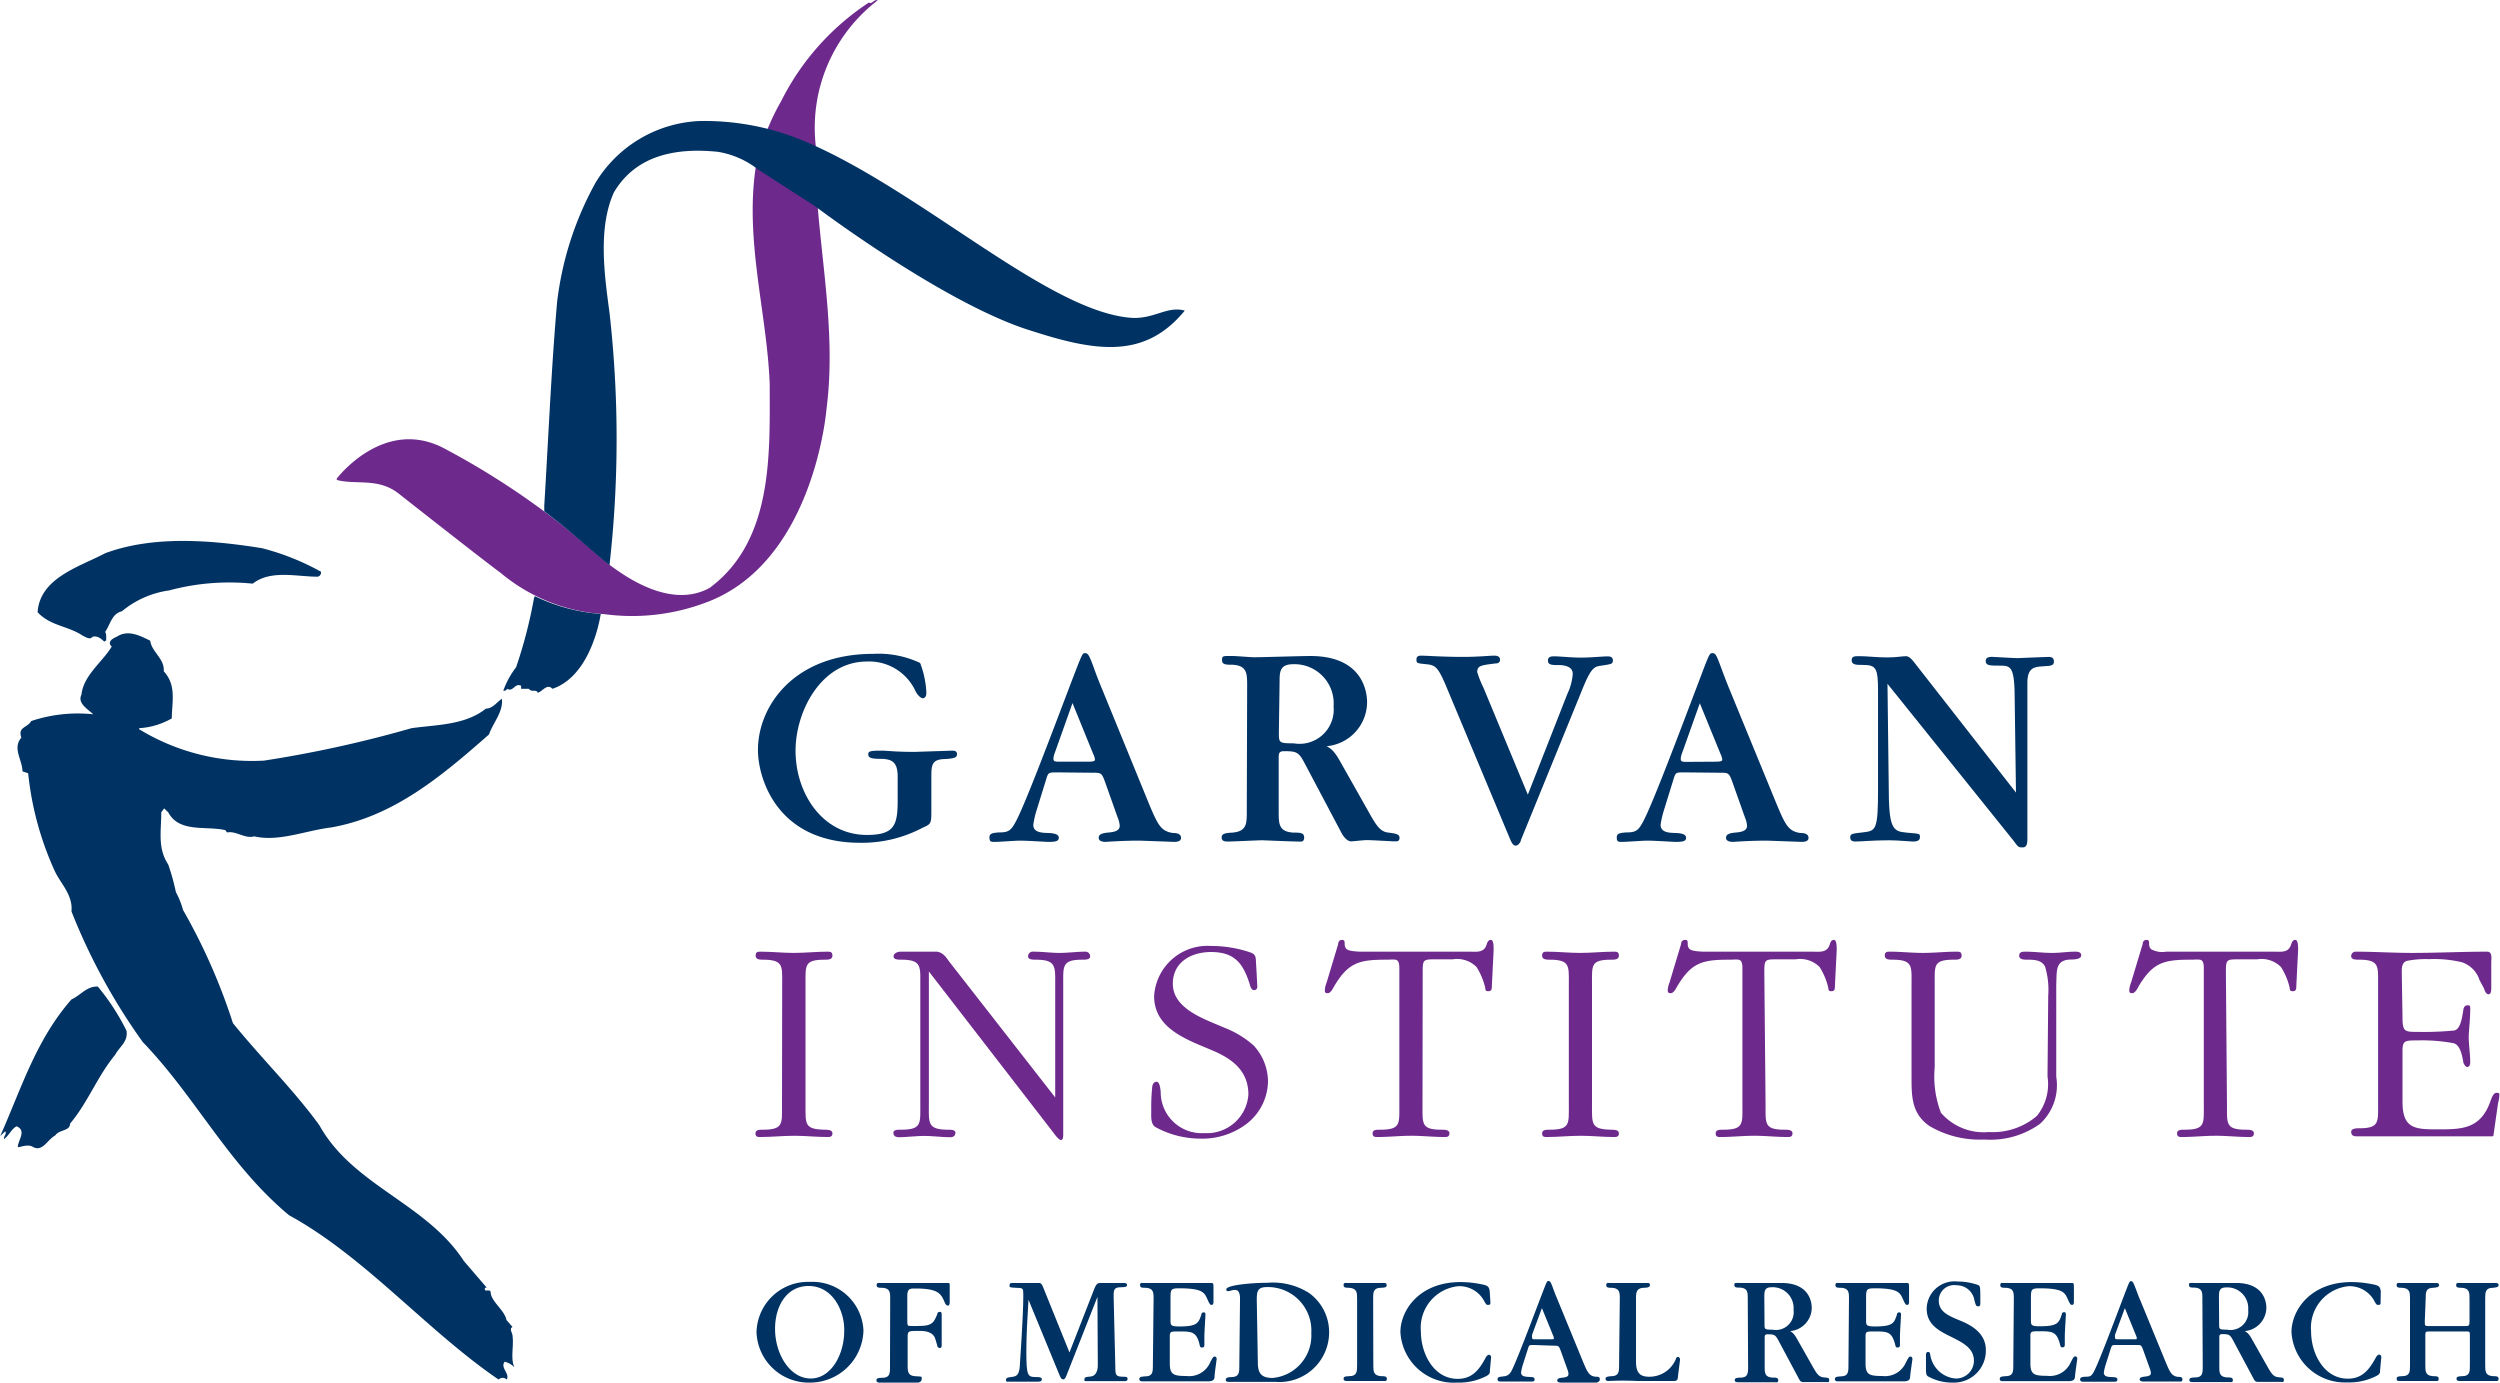 <svg id="Layer_1" data-name="Layer 1" xmlns="http://www.w3.org/2000/svg" viewBox="0 0 140.28 77.59"><defs><style>.cls-1{fill:#003263;}.cls-2{fill:#6e298d;}</style></defs><title>GIMR_CMYK</title><path class="cls-1" d="M45.87,79a2.93,2.93,0,0,1-3-2.84,2.89,2.89,0,0,1,3-2.81,2.86,2.86,0,0,1,3,2.73A3,3,0,0,1,45.87,79Zm-.08-5.42c-1.24,0-1.88,1.14-1.88,2.4,0,1.43.84,2.79,2,2.79s1.88-1.37,1.88-2.65C47.83,75.07,47.2,73.58,45.79,73.58Z" transform="translate(-0.42 -1.42)"/><path class="cls-1" d="M50.37,74.31c0-.36,0-.6-.44-.63-.19,0-.32,0-.32-.15s.12-.12.18-.12l.25,0,1.54,0h.11l1.61,0,.26,0c.14,0,.15,0,.15.16v.94s0,.17-.1.17-.16-.13-.18-.18c-.21-.49-.35-.78-1.65-.78-.3,0-.45,0-.45.43v1.17c0,.48,0,.49.14.5a5,5,0,0,0,.54,0c.72,0,.81-.2,1-.65,0-.07.05-.14.14-.14s.11.06.11.15,0,.72,0,.86,0,.23,0,.43l0,.42c0,.06,0,.17-.11.17a.15.15,0,0,1-.14-.14s-.08-.29-.1-.34c-.12-.48-.69-.48-.91-.48-.65,0-.65,0-.65.42V78c0,.35,0,.61.41.64s.38,0,.38.15S52,79,51.91,79c-.3,0-.77,0-1.07,0l-1.05,0c-.07,0-.19,0-.19-.13s.13-.13.32-.14c.44,0,.44-.26.44-.63Z" transform="translate(-0.42 -1.42)"/><path class="cls-1" d="M60.29,78.53c-.08.21-.12.29-.21.29s-.14-.07-.2-.22l-1.75-4.25h0c-.06,1-.12,2-.12,2.9,0,1.39.08,1.43.52,1.44.2,0,.35,0,.35.13s-.16.13-.26.13-.42,0-.8,0-.65,0-.8,0-.15,0-.15-.11.09-.13.34-.16.42-.1.44-.72c0-.06.19-2.67.19-3.84,0-.43,0-.43-.42-.44s-.35-.06-.35-.16.06-.11.19-.11.58,0,.82,0,.5,0,.61,0,.16,0,.25.21l1.49,3.69,1.4-3.59c.12-.29.21-.31.35-.31l.73,0c.19,0,.43,0,.53,0s.22,0,.22.11-.08.12-.33.13c-.42,0-.43.14-.42.61L63,78c0,.55,0,.67.42.67.19,0,.27,0,.27.13s-.14.12-.23.12-.6,0-.93,0-.92,0-1.1,0-.16,0-.16-.11.08-.13.34-.15.42-.26.41-.67L62,74.19h0Z" transform="translate(-0.42 -1.42)"/><path class="cls-1" d="M65.15,74.31c0-.36,0-.6-.44-.63-.2,0-.32,0-.32-.15s.11-.12.18-.12l.22,0,1.33,0h.42l1.6,0,.26,0c.11,0,.11.07.11.27v.81s0,.15-.09.15-.11,0-.27-.36-.32-.57-1.57-.57c-.44,0-.48.06-.48.5V75.5c0,.28,0,.35.51.35,1,0,1.06-.2,1.22-.66,0-.11.09-.13.13-.13s.1,0,.1.12-.06,1-.06,1.23,0,.37,0,.44,0,.18-.11.18-.13,0-.17-.21c-.18-.68-.43-.69-1.16-.69-.42,0-.5,0-.5.26v1.52c0,.63.19.72.93.72a1.28,1.28,0,0,0,1.33-.75c.16-.31.18-.34.26-.34s.11.08.11.13-.1.68-.12,1c0,.17-.1.26-.35.26l-1.58,0-1,0h-.11l-.72,0-.27,0c-.07,0-.19,0-.19-.13s.13-.13.32-.15c.44,0,.44-.26.44-.63Z" transform="translate(-0.42 -1.42)"/><path class="cls-1" d="M70,74.29c0-.36-.11-.49-.28-.49s-.31.07-.37.07-.12,0-.12-.1c0-.25,1.48-.37,2.3-.37a3.79,3.79,0,0,1,2.34.57A2.71,2.71,0,0,1,75,76.18a2.79,2.79,0,0,1-3,2.78l-1.62,0-1,0c-.06,0-.18,0-.18-.12s.13-.14.31-.15c.45,0,.45-.27.45-.63ZM71,77.86c0,.57.15.88.83.88A2.39,2.39,0,0,0,74,76.23a2.44,2.44,0,0,0-2.47-2.59c-.53,0-.59.21-.59.71Z" transform="translate(-0.42 -1.42)"/><path class="cls-1" d="M77.48,78c0,.37,0,.61.44.64.19,0,.32,0,.32.15s-.11.12-.19.12-.48,0-1.06,0-.95,0-1,0-.18,0-.18-.13.13-.13.32-.14c.44,0,.44-.27.44-.63V74.32c0-.37,0-.6-.44-.64-.2,0-.32,0-.32-.15s.11-.12.18-.12.5,0,1,0,.92,0,1.05,0,.19,0,.19.13-.13.13-.32.14c-.44,0-.44.27-.44.61Z" transform="translate(-0.42 -1.42)"/><path class="cls-1" d="M84.05,74.49c0,.09,0,.15-.11.15s-.11,0-.21-.16a1.58,1.58,0,0,0-1.46-.89,2.34,2.34,0,0,0-2.12,2.55c0,1.24.72,2.65,2.06,2.65.81,0,1.2-.49,1.57-1.18,0,0,.09-.17.18-.17s.13.08.13.14l-.07.75c0,.13,0,.2-.21.31a3.37,3.37,0,0,1-1.63.36A3,3,0,0,1,79,76.17c0-1.23,1.06-2.81,3.37-2.81a5.86,5.86,0,0,1,1.16.12c.4.07.44.15.48.39Z" transform="translate(-0.42 -1.42)"/><path class="cls-1" d="M86.48,76.89c-.26,0-.26,0-.33.23l-.3.94a2.83,2.83,0,0,0-.08.37c0,.22.22.24.42.25s.34,0,.34.14-.11.12-.31.12l-.87,0-.73,0c-.05,0-.17,0-.17-.13s.12-.13.26-.15.37,0,.54-.35c.28-.55,1.06-2.62,1.64-4.14.33-.86.33-.87.42-.87s.13.06.26.42.19.49.26.66l1.38,3.36c.28.68.37.88.73.93.15,0,.25,0,.25.15S90,79,90,79l-1,0c-.54,0-1,0-1,0s-.2,0-.2-.12.14-.14.32-.16.31-.06.31-.2a.73.73,0,0,0-.06-.26l-.38-1.06c-.1-.27-.13-.27-.36-.27Zm.93-.32c.2,0,.2,0,.2-.06a.43.43,0,0,0-.05-.17l-.62-1.52-.55,1.49a.58.58,0,0,0,0,.17c0,.09.05.09.21.09Z" transform="translate(-0.42 -1.42)"/><path class="cls-1" d="M91.31,74.31c0-.36,0-.6-.45-.63-.18,0-.31,0-.31-.15s.11-.12.19-.12.62,0,1.08,0,.87,0,1,0,.18,0,.18.12-.13.14-.31.15c-.45,0-.47.27-.47.6v3.53c0,.56.16.86.71.86a1.6,1.6,0,0,0,1.53-1c0-.07.07-.11.12-.11s.11.07.11.14-.11.86-.12,1-.06.21-.22.21-.07,0-2.08,0a15.47,15.47,0,0,0-1.58,0c-.06,0-.18,0-.18-.12s.13-.13.31-.15c.45,0,.45-.26.45-.64Z" transform="translate(-0.42 -1.42)"/><path class="cls-1" d="M98.49,74.3c0-.36,0-.6-.43-.63-.2,0-.32,0-.32-.14s0-.12.33-.12l.63,0,1.68,0c1.57,0,1.7,1.08,1.7,1.39a1.32,1.32,0,0,1-1.21,1.31c.11.07.22.13.42.5l.86,1.52c.18.31.3.53.55.57s.36,0,.36.16-.09.11-.15.11l-.82,0-.48,0c-.16,0-.2-.08-.29-.26l-1.07-2c-.2-.38-.24-.42-.64-.42-.15,0-.17.05-.17.2v1.59c0,.37,0,.61.44.64.19,0,.32,0,.32.15s-.11.11-.19.11l-1.06,0-1,0c-.07,0-.19,0-.19-.12s.13-.13.32-.14c.43,0,.43-.26.43-.64Zm.94,1.4c0,.31,0,.33.44.33a1,1,0,0,0,1.19-1.11,1.17,1.17,0,0,0-1.22-1.27c-.41,0-.42.21-.42.56Z" transform="translate(-0.42 -1.42)"/><path class="cls-1" d="M104.17,74.31c0-.36,0-.6-.44-.63-.2,0-.32,0-.32-.15s.11-.12.18-.12l.22,0,1.33,0h.42l1.6,0,.27,0c.11,0,.11.07.11.27v.81s0,.15-.09.15-.11,0-.27-.36-.32-.57-1.57-.57c-.44,0-.48.06-.48.5V75.5c0,.28,0,.35.51.35,1,0,1.06-.19,1.22-.66,0-.11.09-.13.13-.13s.1,0,.1.12-.06,1-.06,1.23,0,.37,0,.44,0,.18-.11.18-.12,0-.17-.21c-.19-.68-.43-.69-1.16-.69-.42,0-.49,0-.49.26v1.52c0,.63.18.72.93.72a1.28,1.28,0,0,0,1.33-.75c.16-.31.18-.34.26-.34s.11.08.11.13-.1.68-.13,1c0,.17-.1.26-.35.26l-1.58,0-1,0h-.11l-.73,0-.27,0c-.07,0-.18,0-.18-.13s.13-.13.32-.15c.44,0,.44-.26.44-.63Z" transform="translate(-0.42 -1.42)"/><path class="cls-1" d="M110,79a2.78,2.78,0,0,1-1.4-.35c-.1-.07-.11-.2-.11-.42,0,0,0-.48,0-.79,0,0,0-.16.11-.16s.11.07.13.15a1.57,1.57,0,0,0,1.4,1.34,1,1,0,0,0,1.05-1c0-.69-.6-1-1.24-1.32s-1.41-.66-1.41-1.6a1.56,1.56,0,0,1,1.74-1.52,3.38,3.38,0,0,1,1.16.2c.11.06.11.14.11.92,0,.2,0,.27-.12.27s-.13-.05-.21-.33a1,1,0,0,0-1-.85.86.86,0,0,0-1,.85c0,.63.51.85,1.22,1.14.5.21,1.42.64,1.42,1.64A1.79,1.79,0,0,1,110,79Z" transform="translate(-0.42 -1.42)"/><path class="cls-1" d="M113.42,74.31c0-.36,0-.6-.44-.63-.2,0-.32,0-.32-.15s.11-.12.18-.12l.22,0,1.33,0h.42l1.6,0,.27,0c.11,0,.11.07.11.27v.81s0,.15-.09.15-.11,0-.27-.36-.32-.57-1.57-.57c-.44,0-.48.06-.48.5v1.28c0,.28,0,.35.51.35,1,0,1.06-.2,1.22-.66,0-.11.09-.13.13-.13s.1,0,.1.12-.06,1-.06,1.23,0,.37,0,.44,0,.18-.11.18-.12,0-.17-.21c-.19-.68-.43-.69-1.16-.69-.42,0-.49,0-.49.26v1.52c0,.63.18.72.93.72a1.28,1.28,0,0,0,1.33-.75c.16-.31.18-.34.26-.34s.11.08.11.13-.1.68-.13,1c0,.17-.1.26-.35.26l-1.58,0-1,0h-.11l-.73,0-.27,0c-.07,0-.18,0-.18-.13s.13-.13.32-.15c.44,0,.44-.26.44-.63Z" transform="translate(-0.42 -1.42)"/><path class="cls-1" d="M119.19,76.89c-.26,0-.26,0-.34.23l-.3.95a2.8,2.8,0,0,0-.08.37c0,.22.22.24.42.25s.34,0,.34.14-.11.12-.31.12-.61,0-.87,0l-.74,0c-.05,0-.17,0-.17-.13s.13-.13.26-.15c.29,0,.37,0,.54-.34.28-.55,1.06-2.62,1.64-4.15.33-.86.33-.87.42-.87s.12.06.26.42.18.49.26.66l1.38,3.36c.28.68.37.88.73.93.15,0,.25,0,.25.15s-.15.11-.2.11l-1,0c-.54,0-1,0-1,0s-.2,0-.2-.12.14-.14.32-.16.31-.06.31-.19a.78.78,0,0,0-.06-.26l-.38-1.06c-.1-.26-.12-.26-.36-.26Zm.93-.32c.2,0,.2,0,.2-.06a.5.5,0,0,0-.05-.17l-.62-1.52-.55,1.49a.54.54,0,0,0,0,.17c0,.09.05.09.21.09Z" transform="translate(-0.42 -1.42)"/><path class="cls-1" d="M124,74.3c0-.36,0-.6-.43-.63-.2,0-.32,0-.32-.14s0-.12.33-.12l.63,0,1.68,0c1.57,0,1.7,1.08,1.7,1.39a1.33,1.33,0,0,1-1.21,1.31c.11.07.22.12.42.49l.86,1.52c.18.31.3.53.55.57s.36,0,.36.16-.09.11-.15.11l-.82,0-.48,0c-.16,0-.2-.08-.29-.26l-1.07-2c-.2-.38-.24-.42-.64-.42-.15,0-.17.05-.17.2v1.59c0,.37,0,.61.44.64.19,0,.32,0,.32.15s-.11.11-.19.11l-1.06,0-1,0c-.07,0-.19,0-.19-.12s.13-.13.32-.14c.43,0,.43-.26.43-.64Zm.94,1.4c0,.31,0,.33.44.33a1,1,0,0,0,1.19-1.1,1.17,1.17,0,0,0-1.22-1.27c-.41,0-.42.21-.42.56Z" transform="translate(-0.42 -1.42)"/><path class="cls-1" d="M134,74.49c0,.09,0,.15-.11.15s-.11,0-.21-.16a1.58,1.58,0,0,0-1.46-.89,2.34,2.34,0,0,0-2.12,2.54c0,1.24.72,2.65,2.06,2.65.81,0,1.2-.5,1.57-1.18,0,0,.09-.17.18-.17s.13.08.13.14l-.07.75c0,.12,0,.2-.21.31a3.37,3.37,0,0,1-1.63.36A3,3,0,0,1,129,76.17c0-1.23,1.06-2.81,3.37-2.81a5.86,5.86,0,0,1,1.16.12c.4.07.44.15.48.39Z" transform="translate(-0.42 -1.42)"/><path class="cls-1" d="M136.48,75.56c0,.27,0,.27.28.27h1.91c.29,0,.32,0,.32-.28V74.31c0-.36,0-.6-.43-.63-.2,0-.32,0-.32-.15s.12-.12.2-.12c.28,0,.55,0,1,0s.73,0,1,0c.07,0,.18,0,.18.12s-.13.13-.31.15c-.44,0-.44.26-.44.62V78c0,.37,0,.61.44.64.19,0,.31,0,.31.15s-.11.12-.18.12-.43,0-1,0-.93,0-1,0-.18,0-.18-.13.13-.13.32-.14c.43,0,.43-.26.43-.62V76.35c0-.22,0-.22-.29-.22h-1.88c-.31,0-.33,0-.33.2V78c0,.37,0,.61.43.64.2,0,.32,0,.32.15s-.11.12-.18.12-.37,0-1,0-.88,0-1,0-.18,0-.18-.13.12-.13.31-.14c.44,0,.44-.26.44-.62V74.31c0-.36,0-.6-.44-.63-.19,0-.31,0-.31-.15s.09-.12.2-.12c.27,0,.59,0,1,0s.78,0,1,0c.07,0,.18,0,.18.12s-.13.13-.32.15c-.43,0-.43.26-.43.62Z" transform="translate(-0.42 -1.42)"/><path class="cls-1" d="M50.79,45c0-.83-.32-1-1-1-.52,0-.65-.08-.65-.25s.08-.21.75-.21c.28,0,.75.07,1.86.07l2.11-.07c.07,0,.26,0,.26.2s-.17.23-.61.27c-.8,0-.83.31-.83,1v.17c0,.17,0,.73,0,1.68,0,.75,0,.8-.48,1a7.26,7.26,0,0,1-3.52.85c-4.65,0-5.73-3.6-5.73-5.21,0-2.44,2-5.39,6.46-5.39a5.46,5.46,0,0,1,2.64.51,5.28,5.28,0,0,1,.35,1.68c0,.21-.1.3-.2.3s-.28-.15-.4-.38a2.86,2.86,0,0,0-2.74-1.68c-2.56,0-4,2.79-4,5,0,2.42,1.53,4.73,4,4.73,1.53,0,1.73-.53,1.73-1.91Z" transform="translate(-0.42 -1.42)"/><path class="cls-1" d="M59.74,44.76c-.5,0-.5,0-.63.43L58.55,47a5.21,5.21,0,0,0-.15.7c0,.41.42.45.8.46s.63.07.63.27-.2.23-.58.23c-.16,0-1.15-.07-1.62-.07-.18,0-1.16.07-1.38.07s-.31,0-.31-.25.23-.25.5-.28c.55,0,.7-.07,1-.65.53-1,2-4.91,3.09-7.78.62-1.61.62-1.63.78-1.63s.23.12.48.8c.16.46.35.93.48,1.24l2.58,6.31c.53,1.28.7,1.64,1.38,1.74.28,0,.46.07.46.28s-.28.22-.38.22l-1.94-.07c-1,0-1.87.07-1.92.07s-.38,0-.38-.23.27-.27.6-.3.58-.12.58-.37a1.46,1.46,0,0,0-.12-.48l-.71-2c-.18-.5-.23-.5-.68-.5Zm1.74-.6c.38,0,.38-.07.38-.12a.86.86,0,0,0-.1-.32l-1.16-2.85-1,2.81a1,1,0,0,0-.07.31c0,.17.1.17.4.17Z" transform="translate(-0.42 -1.42)"/><path class="cls-1" d="M70.4,39.9c0-.68,0-1.13-.81-1.18-.37,0-.6,0-.6-.26s.07-.23.62-.23c.16,0,1,.07,1.18.07.45,0,2.66-.07,3.16-.07,2.93,0,3.18,2,3.18,2.6a2.49,2.49,0,0,1-2.27,2.46c.22.13.42.23.8.93l1.61,2.85c.33.58.57,1,1,1.06s.68.08.68.3-.16.2-.28.2-1.3-.07-1.54-.07-.75.07-.9.07-.37-.15-.55-.5l-2-3.78c-.37-.71-.45-.78-1.2-.78-.28,0-.31.1-.31.38v3c0,.7,0,1.14.83,1.19.37,0,.6,0,.6.28s-.22.22-.35.22c-.31,0-1.93-.07-2-.07-.28,0-1.63.07-1.93.07-.13,0-.35,0-.35-.23s.25-.25.6-.27c.81-.07.81-.5.81-1.19Zm1.78,2.62c0,.58,0,.61.83.61a1.92,1.92,0,0,0,2.24-2.07A2.2,2.2,0,0,0,73,38.69c-.76,0-.78.4-.78,1Z" transform="translate(-0.42 -1.42)"/><path class="cls-1" d="M85.76,48.56c0,.1-.15.31-.28.31s-.2-.08-.32-.35l-3.63-8.68c-.43-1-.58-1.1-1.08-1.15s-.55-.05-.55-.26.15-.22.26-.22c.3,0,1.18.07,2.34.07.93,0,1.44-.07,1.78-.07.15,0,.31.05.31.23s-.15.21-.28.21c-.78.1-1,.12-1,.48a5.55,5.55,0,0,0,.35.88l2.49,6,2.22-5.66a3.14,3.14,0,0,0,.3-1.11c0-.4-.4-.48-.68-.5-.5,0-.71,0-.71-.26s.26-.23.45-.23.88.07,1.41.07,1.23-.07,1.48-.07c.08,0,.3,0,.3.22s-.07.21-.71.31c-.4.05-.58.26-1.08,1.51Z" transform="translate(-0.42 -1.42)"/><path class="cls-1" d="M94.94,44.76c-.5,0-.5,0-.63.43L93.75,47a5.22,5.22,0,0,0-.15.7c0,.41.42.45.8.46s.63.07.63.27-.2.23-.58.23c-.17,0-1.15-.07-1.62-.07-.18,0-1.16.07-1.38.07s-.31,0-.31-.25.23-.25.5-.28c.55,0,.7-.07,1-.65.53-1,2-4.91,3.09-7.78.61-1.61.61-1.63.78-1.63s.23.12.48.8c.17.46.35.93.48,1.24l2.59,6.31c.53,1.28.7,1.64,1.37,1.74.28,0,.47.07.47.28s-.28.22-.38.22l-1.94-.07c-1,0-1.88.07-1.93.07s-.38,0-.38-.23.27-.27.6-.3.58-.12.58-.37a1.45,1.45,0,0,0-.12-.48l-.71-2c-.18-.5-.23-.5-.68-.5Zm1.74-.6c.38,0,.38-.07.38-.12a.93.93,0,0,0-.1-.32L95.8,40.88l-1,2.81a1,1,0,0,0-.07.31c0,.17.1.17.4.17Z" transform="translate(-0.42 -1.42)"/><path class="cls-1" d="M113.54,45.88l-.07-5.11c0-2-.21-2-.88-2-.5,0-.75,0-.75-.26s.3-.23.42-.23,1.11.07,1.33.07,1.49-.07,1.78-.07c.08,0,.3,0,.3.25s-.16.25-.65.28-.86.1-.84,1l0,8.68c0,.17,0,.48-.25.48s-.25,0-.53-.38l-7.07-8.8,0,0,.07,5.71c0,2.41.21,2.57,1,2.64s.75.05.75.27-.26.23-.4.23-.83-.07-1.34-.07c-.85,0-1.59.07-1.89.07-.05,0-.28,0-.28-.22s.07-.22.76-.3.8-.16.8-2.42V40.17c0-1.28-.12-1.44-.86-1.44-.35,0-.62,0-.62-.26s.22-.23.52-.23.93.07,1.46.07.86-.07,1.08-.07.45.35.57.5l5.62,7.19Z" transform="translate(-0.42 -1.42)"/><path class="cls-2" d="M44.31,56.63c0-1,.08-1.36-1.08-1.36-.15,0-.41,0-.41-.22s.11-.23.28-.23c.63,0,1.23.07,1.86.07s1.26-.07,1.89-.07c.15,0,.28,0,.28.23s-.28.22-.43.22c-1.16,0-1.08.32-1.08,1.36v6.8c0,1.06-.07,1.36,1.08,1.38.15,0,.43,0,.43.2s-.13.21-.28.21c-.63,0-1.23-.07-1.86-.07s-1.26.07-1.9.07c-.15,0-.28,0-.28-.21s.26-.2.41-.2c1.16,0,1.08-.33,1.08-1.38Z" transform="translate(-0.42 -1.42)"/><path class="cls-2" d="M59.63,56.65c0-1,.06-1.38-1.1-1.38-.15,0-.42,0-.42-.18a.26.26,0,0,1,.3-.27c.5,0,1,.07,1.46.07s1-.07,1.44-.07a.26.26,0,0,1,.28.27c0,.18-.26.18-.43.18-1.15,0-1.08.35-1.08,1.38v8.43c0,.08,0,.31-.12.31s-.33-.27-.42-.4l-7-9.06v7.5c0,1-.08,1.38,1.08,1.38.15,0,.41,0,.41.17s-.12.25-.28.25c-.5,0-1-.07-1.46-.07s-1,.07-1.44.07c-.17,0-.3-.07-.3-.25s.28-.17.43-.17c1.16,0,1.08-.35,1.08-1.38V56.65c0-1,.08-1.38-1.08-1.38-.15,0-.42,0-.42-.18s.22-.27.4-.27h2.06c.35.08.48.31.68.58L59.63,63Z" transform="translate(-0.42 -1.42)"/><path class="cls-2" d="M67.59,60c-1.21-.53-2.41-1.21-2.41-2.69a3,3,0,0,1,3.2-2.81,6.79,6.79,0,0,1,2.22.37c.32.12.28.31.3.62s.05.86.07,1.29a.18.18,0,0,1-.18.2c-.18,0-.22-.27-.26-.38-.37-1.15-.86-1.76-2.16-1.76-1.1,0-2.14.56-2.14,1.78,0,1.43,1.83,2,2.9,2.47a5.41,5.41,0,0,1,1.64,1,3,3,0,0,1,.8,2,3.07,3.07,0,0,1-1.16,2.36,4.11,4.11,0,0,1-2.65.86,5.26,5.26,0,0,1-2.51-.65c-.28-.18-.23-.63-.23-.93a10.9,10.9,0,0,1,.05-1.28c0-.13.07-.33.25-.33s.21.41.23.55A2.3,2.3,0,0,0,68,65a2.33,2.33,0,0,0,2.47-2.16c0-1.33-.9-2-2-2.47Z" transform="translate(-0.42 -1.42)"/><path class="cls-2" d="M80.24,63.43c0,1.06-.07,1.38,1.08,1.38.15,0,.43,0,.43.2s-.13.21-.28.21c-.63,0-1.23-.07-1.86-.07s-1.26.07-1.89.07c-.15,0-.28,0-.28-.21s.26-.2.42-.2c1.16,0,1.08-.33,1.08-1.38V55.75c0-.6-.21-.48-.73-.48-1.51,0-2.13.15-2.92,1.48-.07.12-.2.4-.37.4s-.16-.08-.16-.2a1.39,1.39,0,0,1,.1-.4l.65-2.16c0-.12.07-.23.21-.23s.15.08.15.18,0,.25.13.35.56.13.83.13h6c.43,0,.85.08,1-.38.05-.13.08-.28.25-.28s.15.48.15.6l-.1,2c0,.13,0,.28-.2.28s-.15-.13-.18-.23a3.73,3.73,0,0,0-.48-1.13,1.54,1.54,0,0,0-1.34-.43H81c-.75,0-.75,0-.75.81Z" transform="translate(-0.42 -1.42)"/><path class="cls-2" d="M88.45,56.63c0-1,.08-1.36-1.08-1.36-.15,0-.42,0-.42-.22s.12-.23.28-.23c.63,0,1.23.07,1.86.07s1.26-.07,1.89-.07c.15,0,.28,0,.28.23s-.28.22-.43.22c-1.16,0-1.08.32-1.08,1.36v6.8c0,1.06-.06,1.36,1.08,1.38.15,0,.43,0,.43.2s-.13.21-.28.21c-.63,0-1.23-.07-1.86-.07s-1.26.07-1.89.07c-.15,0-.28,0-.28-.21s.27-.2.42-.2c1.16,0,1.08-.33,1.08-1.38Z" transform="translate(-0.42 -1.42)"/><path class="cls-2" d="M99.49,63.43c0,1.06-.07,1.38,1.08,1.38.15,0,.43,0,.43.2s-.13.21-.28.21c-.63,0-1.23-.07-1.86-.07s-1.26.07-1.89.07c-.15,0-.28,0-.28-.21s.26-.2.42-.2c1.16,0,1.08-.33,1.08-1.38V55.75c0-.6-.21-.48-.73-.48-1.51,0-2.12.15-2.92,1.48-.07.12-.2.4-.37.4s-.17-.08-.17-.2a1.49,1.49,0,0,1,.1-.4l.65-2.16c0-.12.07-.23.22-.23s.15.08.15.18,0,.25.13.35.56.13.83.13h6c.43,0,.85.08,1-.38.05-.13.08-.28.25-.28s.15.48.15.6l-.1,2c0,.13,0,.28-.2.28s-.15-.13-.18-.23a3.72,3.72,0,0,0-.48-1.13,1.55,1.55,0,0,0-1.35-.43h-1c-.75,0-.75,0-.75.81Z" transform="translate(-0.42 -1.42)"/><path class="cls-2" d="M115.35,57.29a4.51,4.51,0,0,0-.18-1.64c-.2-.37-.62-.38-1-.38-.15,0-.45,0-.45-.22s.18-.23.35-.23c.5,0,1,.07,1.49.07s.86-.07,1.29-.07c.13,0,.35,0,.35.21s-.38.23-.53.23c-.95,0-.83.63-.87,1.4v5.18a2.94,2.94,0,0,1-.91,2.64,4.76,4.76,0,0,1-3.12.88,5.54,5.54,0,0,1-3.09-.76c-1-.7-1-1.66-1-2.76V56.63c0-1,.08-1.36-1.08-1.36-.15,0-.42,0-.42-.22s.12-.23.28-.23c.63,0,1.23.07,1.86.07s1.26-.07,1.89-.07c.15,0,.28,0,.28.23s-.28.22-.43.22c-1.16,0-1.08.32-1.08,1.36v4.68a5.7,5.7,0,0,0,.35,2.55,3.17,3.17,0,0,0,2.69,1.08,3.8,3.8,0,0,0,2.69-.9,2.82,2.82,0,0,0,.6-2.21Z" transform="translate(-0.42 -1.42)"/><path class="cls-2" d="M125.38,63.43c0,1.06-.07,1.38,1.08,1.38.15,0,.43,0,.43.2s-.13.21-.28.21c-.63,0-1.23-.07-1.86-.07s-1.26.07-1.89.07c-.15,0-.28,0-.28-.21s.27-.2.42-.2c1.16,0,1.08-.33,1.08-1.38V55.75c0-.6-.21-.48-.73-.48-1.51,0-2.12.15-2.92,1.48-.06.12-.2.4-.37.4s-.16-.08-.16-.2a1.39,1.39,0,0,1,.1-.4l.65-2.16c0-.12.07-.23.21-.23s.15.08.15.18,0,.25.13.35a1.29,1.29,0,0,0,.83.13h6c.43,0,.85.08,1-.38.05-.13.08-.28.25-.28s.15.48.15.6l-.1,2c0,.13,0,.28-.2.28s-.15-.13-.18-.23a3.73,3.73,0,0,0-.48-1.13,1.54,1.54,0,0,0-1.34-.43h-1c-.75,0-.75,0-.75.81Z" transform="translate(-0.42 -1.42)"/><path class="cls-2" d="M135.23,58.54c0,.78.15.78.83.78a17.4,17.4,0,0,0,2-.07c.41,0,.5-.66.58-1.14,0-.1.07-.28.21-.28s.18,0,.18.17c0,.47-.05,1-.08,1.43s.07,1,.08,1.56c0,.26-.1.3-.18.3s-.2-.18-.21-.28c-.08-.48-.21-1-.58-1.06a9.75,9.75,0,0,0-2-.15c-.66,0-.83,0-.83.56v2.89c0,1.53.73,1.54,2,1.54s2.34,0,2.9-1.49c.05-.11.16-.56.37-.56s.16.07.16.18a1.65,1.65,0,0,1-.07.4l-.25,1.76c0,.12-.05.1-.18.1h-6.49c-.17,0-.33,0-.52,0s-.35,0-.52,0-.28-.07-.28-.25.26-.2.43-.2c1.15,0,1.08-.33,1.08-1.39V56.63c0-1,.07-1.36-1.08-1.36-.17,0-.43,0-.43-.2a.25.25,0,0,1,.28-.25c1,0,2.09.07,3.12.07,1.43,0,2.82-.07,4.23-.07.31,0,.23.4.23.61v1.43c0,.1,0,.35-.15.35s-.22-.21-.26-.33l-.25-.47a1.55,1.55,0,0,0-1-1,6.74,6.74,0,0,0-1.83-.17,5.42,5.42,0,0,0-1.26.1c-.31.12-.27.48-.27.77Z" transform="translate(-0.42 -1.42)"/><path class="cls-1" d="M28.74,77.83c-.27.33.31.67.11,1a.31.31,0,0,0-.45,0c-4-2.72-7.51-6.9-11.76-9.22-3.42-2.85-5.2-6.59-8.21-9.72a33.88,33.88,0,0,1-4-7.33c.09-.93-.62-1.57-.94-2.27A17.54,17.54,0,0,1,2,44.81l-.32-.11c0-.63-.58-1.3-.06-1.89-.22-.61.35-.55.55-.93a8.25,8.25,0,0,1,3.48-.38c-.3-.29-.9-.62-.66-1.1.12-1.09,1.15-1.8,1.7-2.7-.29-.27.08-.47.28-.55.63-.42,1.3-.06,1.88.22.08.64.81,1,.76,1.72.72.78.46,1.69.45,2.64a4.17,4.17,0,0,1-1.83.55l0,.06a12.16,12.16,0,0,0,7,1.76,66.61,66.61,0,0,0,8.28-1.82c1.4-.2,3-.16,4.18-1.1.37,0,.6-.35.89-.55.09.74-.49,1.33-.72,2C25.17,45,22.49,47.24,19,47.85c-1.42.17-2.94.82-4.31.5-.54.15-1-.32-1.53-.22L13.06,48c-1.11-.25-2.58.16-3.2-1l-.23-.22L9.47,47c0,1.06-.22,2,.39,2.93a12.33,12.33,0,0,1,.43,1.55,4.67,4.67,0,0,1,.4,1,33.29,33.29,0,0,1,2.8,6.35c1.62,2,3.39,3.72,4.85,5.73,1.89,3.4,6,4.37,8.11,7.62l1.28,1.49c-.07,0-.08,0-.11.06,0,.22.25,0,.33.17,0,.55.77,1,.89,1.59l.34.39c-.21.1,0,.33,0,.5.08.58-.13,1.29.11,1.77A1.1,1.1,0,0,0,28.74,77.83Z" transform="translate(-0.42 -1.42)"/><path class="cls-1" d="M18.25,33.78c-1.19,0-2.64-.4-3.65.39a13,13,0,0,0-4.69.38,5.29,5.29,0,0,0-2.65,1.17c-.57.14-.64.72-.94,1.16.09.13.05.32.06.49a.09.09,0,0,0-.1.06c-.2-.18-.38-.35-.67-.28-.14.2-.4,0-.55-.06-.8-.55-1.82-.54-2.53-1.32.13-1.93,2.36-2.55,3.8-3.31,2.69-1,5.94-.74,8.79-.28a14,14,0,0,1,3.31,1.32A.24.24,0,0,1,18.25,33.78Z" transform="translate(-0.42 -1.42)"/><path class="cls-1" d="M6.88,60.61c-1,1.21-1.53,2.68-2.53,3.86,0,.43-.6.32-.83.66-.45.25-.7.92-1.23.66-.29-.2-.69,0-.87,0,0-.39.51-.91-.06-1.17-.29.12-.41.5-.72.72,0-.22.18-.29.07-.44l-.28.27c1.17-2.62,2-5.39,4-7.67.5-.22.87-.76,1.48-.72a12.59,12.59,0,0,1,1.61,2.48C7.61,59.88,7.14,60.13,6.88,60.61Z" transform="translate(-0.42 -1.42)"/><path class="cls-2" d="M34.32,35.88a11.7,11.7,0,0,0,5.6-.61c6.2-2.19,6.88-10.93,6.88-10.93.49-3.81-.19-7.62-.49-11.25l-.12-3.53a9,9,0,0,1,3.48-8.12c-.22-.08-.32.25-.49.12a14.24,14.24,0,0,0-4.92,5.52,13.36,13.36,0,0,0-1.42,3.63c-.65,4.18.61,8.2.77,12.25,0,3.88.22,8.78-3.36,11.44-2.28,1.28-5-.84-5.58-1.25-.41-.29-1-.88-2.59-2.17a43.72,43.72,0,0,0-6.68-4.37c-3.42-1.86-6.08,1.66-6.08,1.66s-.07.07.11.11c1.07.23,2.24-.13,3.34.72,0,0,4.52,3.56,5.76,4.48A10,10,0,0,0,34.32,35.88Z" transform="translate(-0.42 -1.42)"/><path class="cls-1" d="M30.38,35a26.27,26.27,0,0,1-1,3.86,4.81,4.81,0,0,0-.72,1.32c.08,0,.17,0,.21-.11.36.2.43-.35.79-.17v.17h.44c.14.22.42,0,.49.22.27-.06.52-.54.83-.22,1.81-.61,2.51-3,2.71-4.2h0a10.14,10.14,0,0,1-3.7-1Z" transform="translate(-0.42 -1.42)"/><path class="cls-1" d="M64,19.26c-4.61-.25-11.61-6.9-18.1-9.77a14.5,14.5,0,0,0-6.21-1.28,7.19,7.19,0,0,0-5.84,3.44,18.22,18.22,0,0,0-2.17,6.72c-.33,3.79-.49,7.68-.72,11.42l0,.32c.37.28.74.57,1.1.86,1.52,1.27,2.15,1.86,2.56,2.16v0a63.11,63.11,0,0,0,0-14.17c-.28-2.09-.66-4.75.25-6.75,1.28-2.16,3.62-2.5,5.84-2.27a4.93,4.93,0,0,1,2.26,1L46.17,13s7.33,5.54,12.18,7c3.66,1.18,6.34,1.54,8.55-1.15C65.93,18.58,65.24,19.29,64,19.26Z" transform="translate(-0.42 -1.42)"/></svg>